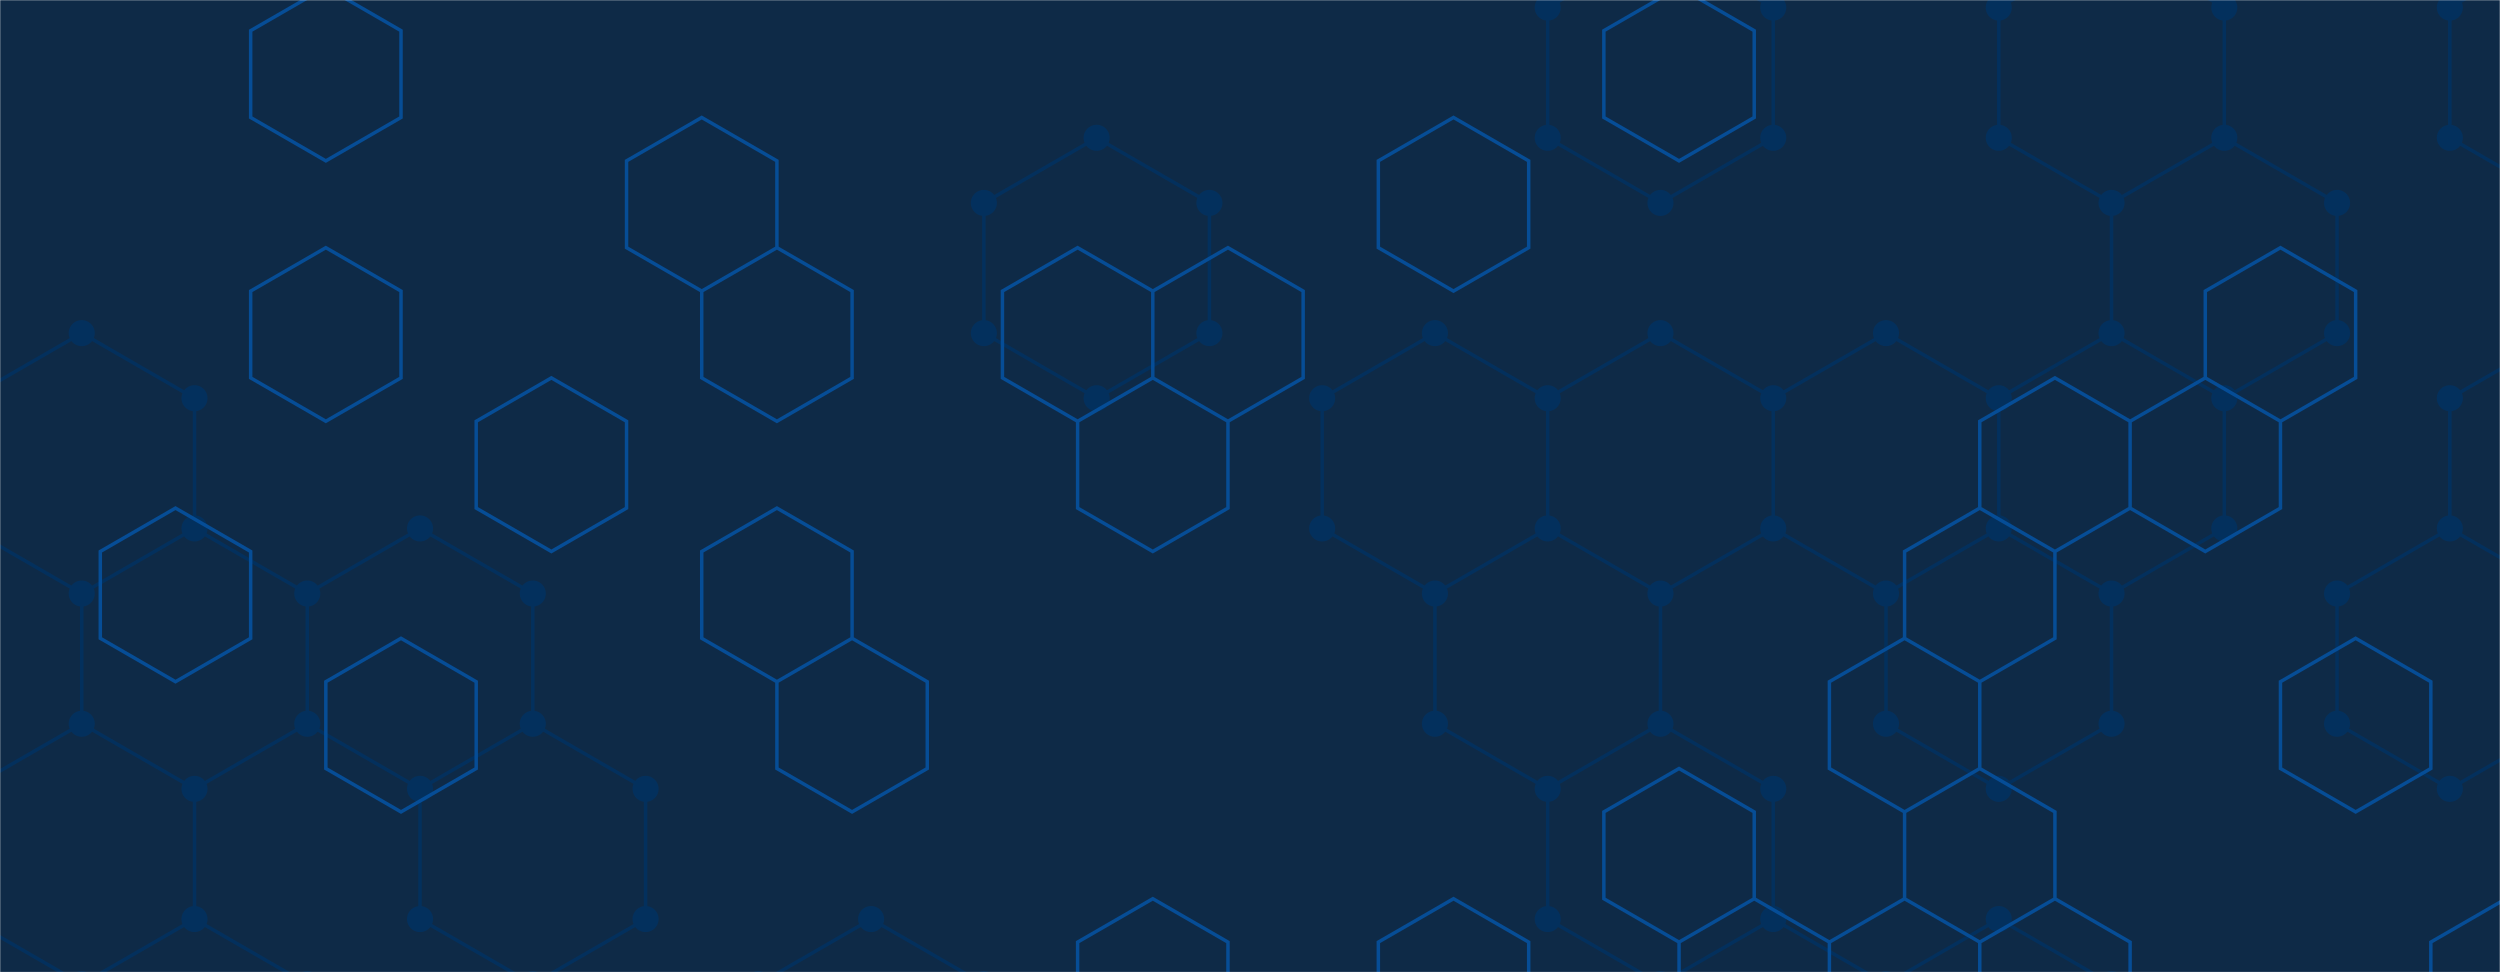 <svg xmlns="http://www.w3.org/2000/svg" version="1.1" xmlns:xlink="http://www.w3.org/1999/xlink" xmlns:svgjs="http://svgjs.dev/svgjs" width="1440" height="560" preserveAspectRatio="none" viewBox="0 0 1440 560"><g mask="url(&quot;#SvgjsMask1000&quot;)" fill="none"><rect width="1440" height="560" x="0" y="0" fill="#0e2a47"></rect><path d="M47.08 191.88L112.03 229.38L112.03 304.38L47.08 341.88L-17.87 304.38L-17.87 229.38zM112.03 304.38L176.99 341.88L176.99 416.88L112.03 454.38L47.08 416.88L47.08 341.88zM47.08 416.88L112.03 454.38L112.03 529.38L47.08 566.88L-17.87 529.38L-17.87 454.38zM112.03 529.38L176.99 566.88L176.99 641.88L112.03 679.38L47.08 641.88L47.08 566.88zM241.94 304.38L306.89 341.88L306.89 416.88L241.94 454.38L176.99 416.88L176.99 341.88zM306.89 416.88L371.85 454.38L371.85 529.38L306.89 566.88L241.94 529.38L241.94 454.38zM501.76 529.38L566.71 566.88L566.71 641.88L501.76 679.38L436.8 641.88L436.8 566.88zM631.66 79.38L696.62 116.88L696.62 191.88L631.66 229.38L566.71 191.88L566.71 116.88zM826.52 191.88L891.48 229.38L891.48 304.38L826.52 341.88L761.57 304.38L761.57 229.38zM891.48 304.38L956.43 341.88L956.43 416.88L891.48 454.38L826.52 416.88L826.52 341.88zM956.43 -33.12L1021.39 4.38L1021.39 79.38L956.43 116.88L891.48 79.38L891.48 4.38zM956.43 191.88L1021.39 229.38L1021.39 304.38L956.43 341.88L891.48 304.38L891.48 229.38zM956.43 416.88L1021.39 454.38L1021.39 529.38L956.43 566.88L891.48 529.38L891.48 454.38zM1021.39 529.38L1086.34 566.88L1086.34 641.88L1021.39 679.38L956.43 641.88L956.43 566.88zM1086.34 191.88L1151.29 229.38L1151.29 304.38L1086.34 341.88L1021.39 304.38L1021.39 229.38zM1151.29 304.38L1216.25 341.88L1216.25 416.88L1151.29 454.38L1086.34 416.88L1086.34 341.88zM1151.29 529.38L1216.25 566.88L1216.25 641.88L1151.29 679.38L1086.34 641.88L1086.34 566.88zM1216.25 -33.12L1281.2 4.38L1281.2 79.38L1216.25 116.88L1151.29 79.38L1151.29 4.38zM1281.2 79.38L1346.15 116.88L1346.15 191.88L1281.2 229.38L1216.25 191.88L1216.25 116.88zM1216.25 191.88L1281.2 229.38L1281.2 304.38L1216.25 341.88L1151.29 304.38L1151.29 229.38zM1411.11 304.38L1476.06 341.88L1476.06 416.88L1411.11 454.38L1346.15 416.88L1346.15 341.88zM1476.06 -33.12L1541.02 4.38L1541.02 79.38L1476.06 116.88L1411.11 79.38L1411.11 4.38zM1476.06 191.88L1541.02 229.38L1541.02 304.38L1476.06 341.88L1411.11 304.38L1411.11 229.38z" stroke="#03305d" stroke-width="2"></path><path d="M39.58 191.88 a7.5 7.5 0 1 0 15 0 a7.5 7.5 0 1 0 -15 0zM104.53 229.38 a7.5 7.5 0 1 0 15 0 a7.5 7.5 0 1 0 -15 0zM104.53 304.38 a7.5 7.5 0 1 0 15 0 a7.5 7.5 0 1 0 -15 0zM39.58 341.88 a7.5 7.5 0 1 0 15 0 a7.5 7.5 0 1 0 -15 0zM-25.37 304.38 a7.5 7.5 0 1 0 15 0 a7.5 7.5 0 1 0 -15 0zM-25.37 229.38 a7.5 7.5 0 1 0 15 0 a7.5 7.5 0 1 0 -15 0zM169.49 341.88 a7.5 7.5 0 1 0 15 0 a7.5 7.5 0 1 0 -15 0zM169.49 416.88 a7.5 7.5 0 1 0 15 0 a7.5 7.5 0 1 0 -15 0zM104.53 454.38 a7.5 7.5 0 1 0 15 0 a7.5 7.5 0 1 0 -15 0zM39.58 416.88 a7.5 7.5 0 1 0 15 0 a7.5 7.5 0 1 0 -15 0zM104.53 529.38 a7.5 7.5 0 1 0 15 0 a7.5 7.5 0 1 0 -15 0zM39.58 566.88 a7.5 7.5 0 1 0 15 0 a7.5 7.5 0 1 0 -15 0zM-25.37 529.38 a7.5 7.5 0 1 0 15 0 a7.5 7.5 0 1 0 -15 0zM-25.37 454.38 a7.5 7.5 0 1 0 15 0 a7.5 7.5 0 1 0 -15 0zM169.49 566.88 a7.5 7.5 0 1 0 15 0 a7.5 7.5 0 1 0 -15 0zM169.49 641.88 a7.5 7.5 0 1 0 15 0 a7.5 7.5 0 1 0 -15 0zM104.53 679.38 a7.5 7.5 0 1 0 15 0 a7.5 7.5 0 1 0 -15 0zM39.58 641.88 a7.5 7.5 0 1 0 15 0 a7.5 7.5 0 1 0 -15 0zM234.44 304.38 a7.5 7.5 0 1 0 15 0 a7.5 7.5 0 1 0 -15 0zM299.39 341.88 a7.5 7.5 0 1 0 15 0 a7.5 7.5 0 1 0 -15 0zM299.39 416.88 a7.5 7.5 0 1 0 15 0 a7.5 7.5 0 1 0 -15 0zM234.44 454.38 a7.5 7.5 0 1 0 15 0 a7.5 7.5 0 1 0 -15 0zM364.35 454.38 a7.5 7.5 0 1 0 15 0 a7.5 7.5 0 1 0 -15 0zM364.35 529.38 a7.5 7.5 0 1 0 15 0 a7.5 7.5 0 1 0 -15 0zM299.39 566.88 a7.5 7.5 0 1 0 15 0 a7.5 7.5 0 1 0 -15 0zM234.44 529.38 a7.5 7.5 0 1 0 15 0 a7.5 7.5 0 1 0 -15 0zM494.26 529.38 a7.5 7.5 0 1 0 15 0 a7.5 7.5 0 1 0 -15 0zM559.21 566.88 a7.5 7.5 0 1 0 15 0 a7.5 7.5 0 1 0 -15 0zM559.21 641.88 a7.5 7.5 0 1 0 15 0 a7.5 7.5 0 1 0 -15 0zM494.26 679.38 a7.5 7.5 0 1 0 15 0 a7.5 7.5 0 1 0 -15 0zM429.3 641.88 a7.5 7.5 0 1 0 15 0 a7.5 7.5 0 1 0 -15 0zM429.3 566.88 a7.5 7.5 0 1 0 15 0 a7.5 7.5 0 1 0 -15 0zM624.16 79.38 a7.5 7.5 0 1 0 15 0 a7.5 7.5 0 1 0 -15 0zM689.12 116.88 a7.5 7.5 0 1 0 15 0 a7.5 7.5 0 1 0 -15 0zM689.12 191.88 a7.5 7.5 0 1 0 15 0 a7.5 7.5 0 1 0 -15 0zM624.16 229.38 a7.5 7.5 0 1 0 15 0 a7.5 7.5 0 1 0 -15 0zM559.21 191.88 a7.5 7.5 0 1 0 15 0 a7.5 7.5 0 1 0 -15 0zM559.21 116.88 a7.5 7.5 0 1 0 15 0 a7.5 7.5 0 1 0 -15 0zM819.02 191.88 a7.5 7.5 0 1 0 15 0 a7.5 7.5 0 1 0 -15 0zM883.98 229.38 a7.5 7.5 0 1 0 15 0 a7.5 7.5 0 1 0 -15 0zM883.98 304.38 a7.5 7.5 0 1 0 15 0 a7.5 7.5 0 1 0 -15 0zM819.02 341.88 a7.5 7.5 0 1 0 15 0 a7.5 7.5 0 1 0 -15 0zM754.07 304.38 a7.5 7.5 0 1 0 15 0 a7.5 7.5 0 1 0 -15 0zM754.07 229.38 a7.5 7.5 0 1 0 15 0 a7.5 7.5 0 1 0 -15 0zM948.93 341.88 a7.5 7.5 0 1 0 15 0 a7.5 7.5 0 1 0 -15 0zM948.93 416.88 a7.5 7.5 0 1 0 15 0 a7.5 7.5 0 1 0 -15 0zM883.98 454.38 a7.5 7.5 0 1 0 15 0 a7.5 7.5 0 1 0 -15 0zM819.02 416.88 a7.5 7.5 0 1 0 15 0 a7.5 7.5 0 1 0 -15 0zM948.93 -33.12 a7.5 7.5 0 1 0 15 0 a7.5 7.5 0 1 0 -15 0zM1013.89 4.38 a7.5 7.5 0 1 0 15 0 a7.5 7.5 0 1 0 -15 0zM1013.89 79.38 a7.5 7.5 0 1 0 15 0 a7.5 7.5 0 1 0 -15 0zM948.93 116.88 a7.5 7.5 0 1 0 15 0 a7.5 7.5 0 1 0 -15 0zM883.98 79.38 a7.5 7.5 0 1 0 15 0 a7.5 7.5 0 1 0 -15 0zM883.98 4.38 a7.5 7.5 0 1 0 15 0 a7.5 7.5 0 1 0 -15 0zM948.93 191.88 a7.5 7.5 0 1 0 15 0 a7.5 7.5 0 1 0 -15 0zM1013.89 229.38 a7.5 7.5 0 1 0 15 0 a7.5 7.5 0 1 0 -15 0zM1013.89 304.38 a7.5 7.5 0 1 0 15 0 a7.5 7.5 0 1 0 -15 0zM1013.89 454.38 a7.5 7.5 0 1 0 15 0 a7.5 7.5 0 1 0 -15 0zM1013.89 529.38 a7.5 7.5 0 1 0 15 0 a7.5 7.5 0 1 0 -15 0zM948.93 566.88 a7.5 7.5 0 1 0 15 0 a7.5 7.5 0 1 0 -15 0zM883.98 529.38 a7.5 7.5 0 1 0 15 0 a7.5 7.5 0 1 0 -15 0zM1078.84 566.88 a7.5 7.5 0 1 0 15 0 a7.5 7.5 0 1 0 -15 0zM1078.84 641.88 a7.5 7.5 0 1 0 15 0 a7.5 7.5 0 1 0 -15 0zM1013.89 679.38 a7.5 7.5 0 1 0 15 0 a7.5 7.5 0 1 0 -15 0zM948.93 641.88 a7.5 7.5 0 1 0 15 0 a7.5 7.5 0 1 0 -15 0zM1078.84 191.88 a7.5 7.5 0 1 0 15 0 a7.5 7.5 0 1 0 -15 0zM1143.79 229.38 a7.5 7.5 0 1 0 15 0 a7.5 7.5 0 1 0 -15 0zM1143.79 304.38 a7.5 7.5 0 1 0 15 0 a7.5 7.5 0 1 0 -15 0zM1078.84 341.88 a7.5 7.5 0 1 0 15 0 a7.5 7.5 0 1 0 -15 0zM1208.75 341.88 a7.5 7.5 0 1 0 15 0 a7.5 7.5 0 1 0 -15 0zM1208.75 416.88 a7.5 7.5 0 1 0 15 0 a7.5 7.5 0 1 0 -15 0zM1143.79 454.38 a7.5 7.5 0 1 0 15 0 a7.5 7.5 0 1 0 -15 0zM1078.84 416.88 a7.5 7.5 0 1 0 15 0 a7.5 7.5 0 1 0 -15 0zM1143.79 529.38 a7.5 7.5 0 1 0 15 0 a7.5 7.5 0 1 0 -15 0zM1208.75 566.88 a7.5 7.5 0 1 0 15 0 a7.5 7.5 0 1 0 -15 0zM1208.75 641.88 a7.5 7.5 0 1 0 15 0 a7.5 7.5 0 1 0 -15 0zM1143.79 679.38 a7.5 7.5 0 1 0 15 0 a7.5 7.5 0 1 0 -15 0zM1208.75 -33.12 a7.5 7.5 0 1 0 15 0 a7.5 7.5 0 1 0 -15 0zM1273.7 4.38 a7.5 7.5 0 1 0 15 0 a7.5 7.5 0 1 0 -15 0zM1273.7 79.38 a7.5 7.5 0 1 0 15 0 a7.5 7.5 0 1 0 -15 0zM1208.75 116.88 a7.5 7.5 0 1 0 15 0 a7.5 7.5 0 1 0 -15 0zM1143.79 79.38 a7.5 7.5 0 1 0 15 0 a7.5 7.5 0 1 0 -15 0zM1143.79 4.38 a7.5 7.5 0 1 0 15 0 a7.5 7.5 0 1 0 -15 0zM1338.65 116.88 a7.5 7.5 0 1 0 15 0 a7.5 7.5 0 1 0 -15 0zM1338.65 191.88 a7.5 7.5 0 1 0 15 0 a7.5 7.5 0 1 0 -15 0zM1273.7 229.38 a7.5 7.5 0 1 0 15 0 a7.5 7.5 0 1 0 -15 0zM1208.75 191.88 a7.5 7.5 0 1 0 15 0 a7.5 7.5 0 1 0 -15 0zM1273.7 304.38 a7.5 7.5 0 1 0 15 0 a7.5 7.5 0 1 0 -15 0zM1403.61 304.38 a7.5 7.5 0 1 0 15 0 a7.5 7.5 0 1 0 -15 0zM1468.56 341.88 a7.5 7.5 0 1 0 15 0 a7.5 7.5 0 1 0 -15 0zM1468.56 416.88 a7.5 7.5 0 1 0 15 0 a7.5 7.5 0 1 0 -15 0zM1403.61 454.38 a7.5 7.5 0 1 0 15 0 a7.5 7.5 0 1 0 -15 0zM1338.65 416.88 a7.5 7.5 0 1 0 15 0 a7.5 7.5 0 1 0 -15 0zM1338.65 341.88 a7.5 7.5 0 1 0 15 0 a7.5 7.5 0 1 0 -15 0zM1468.56 -33.12 a7.5 7.5 0 1 0 15 0 a7.5 7.5 0 1 0 -15 0zM1533.52 4.38 a7.5 7.5 0 1 0 15 0 a7.5 7.5 0 1 0 -15 0zM1533.52 79.38 a7.5 7.5 0 1 0 15 0 a7.5 7.5 0 1 0 -15 0zM1468.56 116.88 a7.5 7.5 0 1 0 15 0 a7.5 7.5 0 1 0 -15 0zM1403.61 79.38 a7.5 7.5 0 1 0 15 0 a7.5 7.5 0 1 0 -15 0zM1403.61 4.38 a7.5 7.5 0 1 0 15 0 a7.5 7.5 0 1 0 -15 0zM1468.56 191.88 a7.5 7.5 0 1 0 15 0 a7.5 7.5 0 1 0 -15 0zM1533.52 229.38 a7.5 7.5 0 1 0 15 0 a7.5 7.5 0 1 0 -15 0zM1533.52 304.38 a7.5 7.5 0 1 0 15 0 a7.5 7.5 0 1 0 -15 0zM1403.61 229.38 a7.5 7.5 0 1 0 15 0 a7.5 7.5 0 1 0 -15 0z" fill="#03305d"></path><path d="M101.08 292.66L144.38 317.66L144.38 367.66L101.08 392.66L57.77 367.66L57.77 317.66zM187.68 -7.34L230.98 17.66L230.98 67.66L187.68 92.66L144.38 67.66L144.38 17.66zM187.68 142.66L230.98 167.66L230.98 217.66L187.68 242.66L144.38 217.66L144.38 167.66zM230.98 367.66L274.29 392.66L274.29 442.66L230.98 467.66L187.68 442.66L187.68 392.66zM317.59 217.66L360.89 242.66L360.89 292.66L317.59 317.66L274.29 292.66L274.29 242.66zM404.19 67.66L447.5 92.66L447.5 142.66L404.19 167.66L360.89 142.66L360.89 92.66zM447.5 142.66L490.8 167.66L490.8 217.66L447.5 242.66L404.19 217.66L404.19 167.66zM447.5 292.66L490.8 317.66L490.8 367.66L447.5 392.66L404.19 367.66L404.19 317.66zM490.8 367.66L534.1 392.66L534.1 442.66L490.8 467.66L447.5 442.66L447.5 392.66zM620.71 142.66L664.01 167.66L664.01 217.66L620.71 242.66L577.4 217.66L577.4 167.66zM664.01 217.66L707.31 242.66L707.31 292.66L664.01 317.66L620.71 292.66L620.71 242.66zM664.01 517.66L707.31 542.66L707.31 592.66L664.01 617.66L620.71 592.66L620.71 542.66zM707.31 142.66L750.61 167.66L750.61 217.66L707.31 242.66L664.01 217.66L664.01 167.66zM837.22 67.66L880.52 92.66L880.52 142.66L837.22 167.66L793.92 142.66L793.92 92.66zM837.22 517.66L880.52 542.66L880.52 592.66L837.22 617.66L793.92 592.66L793.92 542.66zM967.13 -7.34L1010.43 17.66L1010.43 67.66L967.13 92.66L923.82 67.66L923.82 17.66zM967.13 442.66L1010.43 467.66L1010.43 517.66L967.13 542.66L923.82 517.66L923.82 467.66zM1010.43 517.66L1053.73 542.66L1053.73 592.66L1010.43 617.66L967.13 592.66L967.13 542.66zM1097.03 367.66L1140.34 392.66L1140.34 442.66L1097.03 467.66L1053.73 442.66L1053.73 392.66zM1097.03 517.66L1140.34 542.66L1140.34 592.66L1097.03 617.66L1053.73 592.66L1053.73 542.66zM1183.64 217.66L1226.94 242.66L1226.94 292.66L1183.64 317.66L1140.34 292.66L1140.34 242.66zM1140.34 292.66L1183.64 317.66L1183.64 367.66L1140.34 392.66L1097.03 367.66L1097.03 317.66zM1140.34 442.66L1183.64 467.66L1183.64 517.66L1140.34 542.66L1097.03 517.66L1097.03 467.66zM1183.64 517.66L1226.94 542.66L1226.94 592.66L1183.64 617.66L1140.34 592.66L1140.34 542.66zM1270.24 217.66L1313.55 242.66L1313.55 292.66L1270.24 317.66L1226.94 292.66L1226.94 242.66zM1313.55 142.66L1356.85 167.66L1356.85 217.66L1313.55 242.66L1270.24 217.66L1270.24 167.66zM1356.85 367.66L1400.15 392.66L1400.15 442.66L1356.85 467.66L1313.55 442.66L1313.55 392.66zM1443.45 517.66L1486.76 542.66L1486.76 592.66L1443.45 617.66L1400.15 592.66L1400.15 542.66z" stroke="rgba(6, 80, 156, 0.93)" stroke-width="2"></path></g><defs><mask id="SvgjsMask1000"><rect width="1440" height="560" fill="#ffffff"></rect></mask></defs></svg>